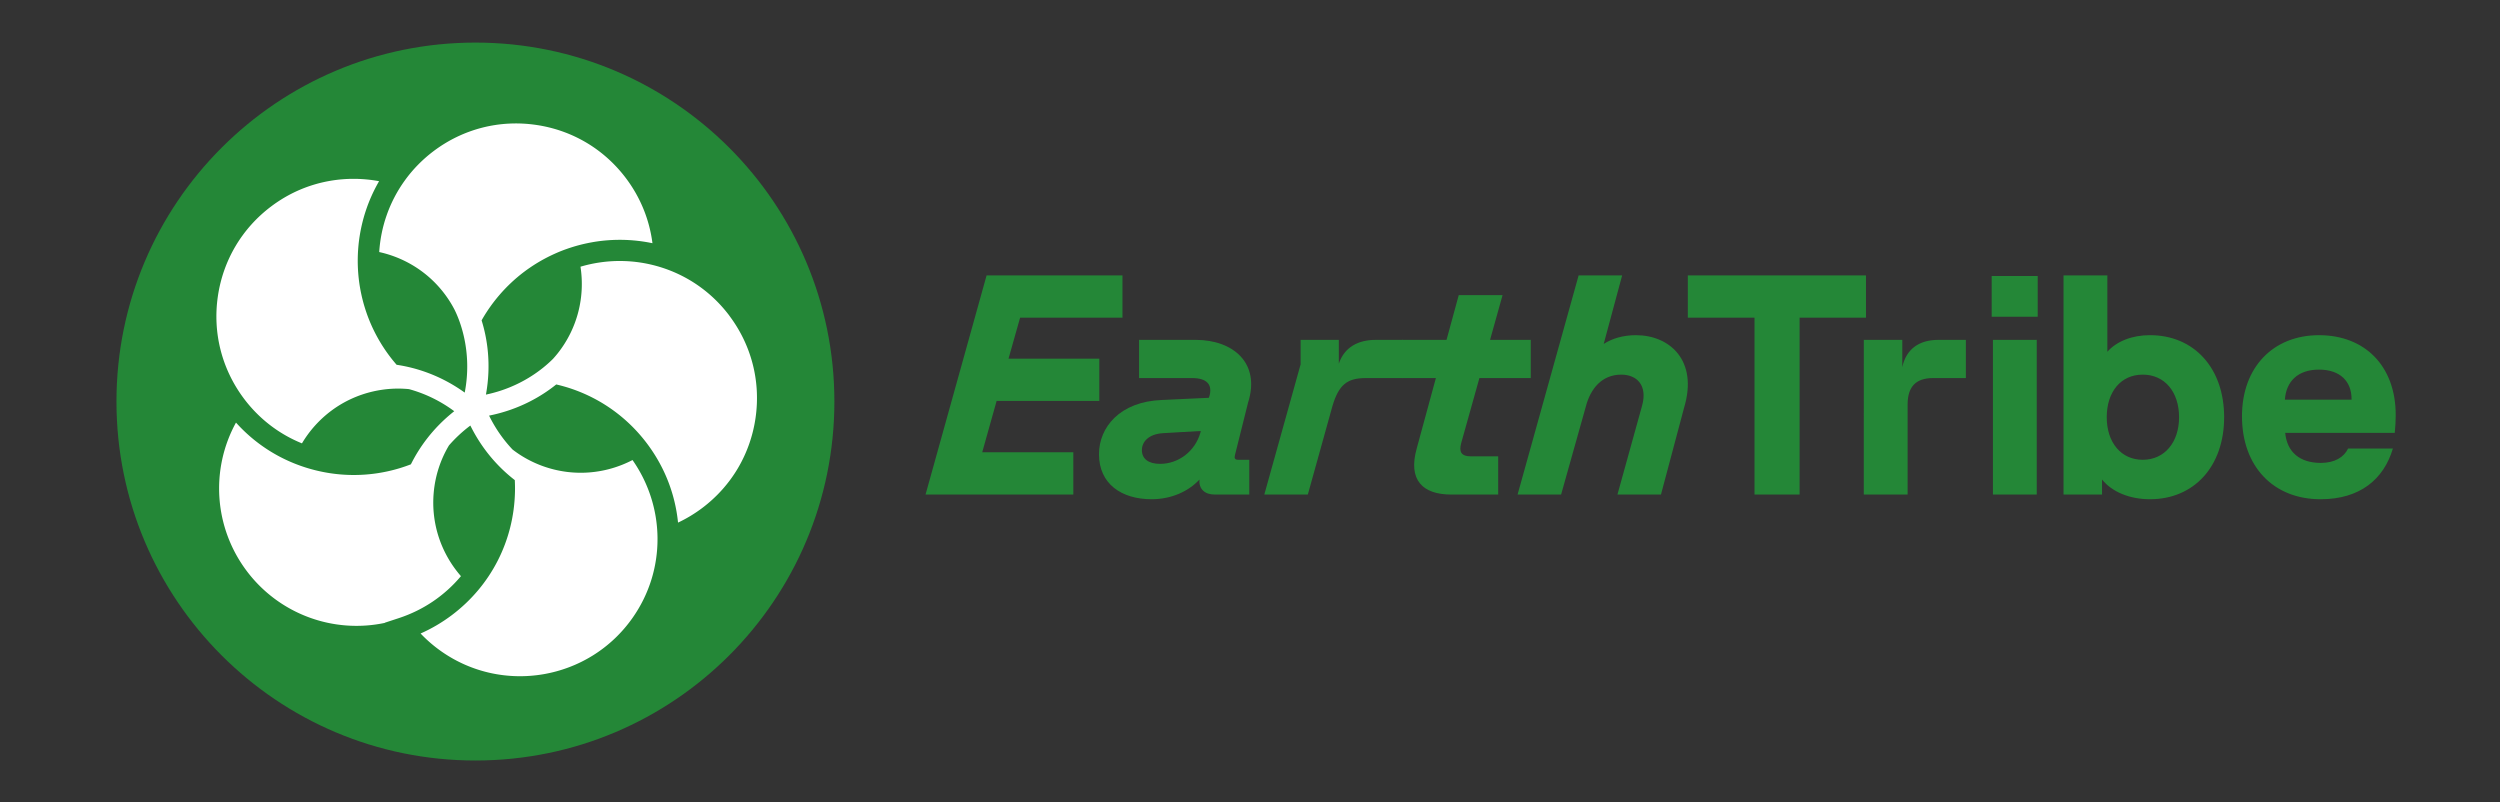 <svg xmlns="http://www.w3.org/2000/svg" viewBox="0 0 2876.38 923"><rect x="0" y="0" width="2876.38" height="923" fill="#333333" stroke="none"/><path fill="none" d="M0 0h2876.38v923H0z"/><circle cx="547" cy="462" r="413" fill="#248737"/><path fill="#fff" d="M839.23 363.26c-19.96-26.54-47.2-45.8-78.77-55.72-30.44-9.56-62.72-9.54-92.58-.68 5.28 34.1-3 70.2-26.03 99.45-1.79 2.27-3.66 4.43-5.56 6.55-11.67 11.69-37.39 32.82-77.2 41.15 6.45-35.44 1.34-65.17-4.98-85.42.64-1.12 1.27-2.25 1.93-3.36.17-.28.34-.57.51-.85.97-1.62 1.97-3.23 3-4.82.17-.26.34-.53.52-.79 1.05-1.62 2.13-3.22 3.24-4.81.13-.19.27-.38.41-.57 1.16-1.65 2.34-3.28 3.56-4.89.02-.02.03-.04.05-.06 2.36-3.13 4.83-6.17 7.39-9.14 8.53-9.9 18.12-18.89 28.64-26.8 1.4-1.05 2.81-2.08 4.23-3.08.46-.33.93-.64 1.4-.96.97-.67 1.94-1.34 2.92-1.99.55-.37 1.11-.72 1.67-1.09.9-.59 1.81-1.17 2.72-1.74.59-.37 1.19-.73 1.78-1.09.89-.54 1.79-1.08 2.69-1.61.61-.36 1.22-.7 1.83-1.05.91-.52 1.82-1.03 2.74-1.53.61-.33 1.21-.66 1.82-.98.94-.5 1.89-.99 2.84-1.48.59-.3 1.17-.6 1.76-.89 1.01-.5 2.03-.99 3.05-1.47.53-.25 1.07-.51 1.6-.76 1.19-.55 2.38-1.07 3.57-1.6.38-.16.75-.34 1.13-.5 3.2-1.37 6.43-2.64 9.69-3.82l1.11-.39c1.25-.44 2.5-.88 3.76-1.29.51-.17 1.02-.32 1.52-.49 1.13-.36 2.27-.72 3.4-1.06.56-.17 1.12-.33 1.68-.49 1.1-.32 2.2-.63 3.3-.92.58-.15 1.16-.31 1.74-.46a200 200 0 0 1 5.03-1.22c1.14-.26 2.28-.51 3.42-.74.54-.11 1.08-.23 1.62-.34q1.845-.36 3.69-.69c.46-.08.91-.17 1.37-.25 1.46-.25 2.93-.48 4.4-.69.22-.03.45-.07.67-.1q5.205-.735 10.44-1.17c.31-.02.62-.04.93-.07 1.4-.11 2.8-.21 4.2-.28.49-.03.97-.04 1.46-.07 1.23-.06 2.46-.11 3.7-.14l1.67-.03q1.755-.03 3.51-.03c.58 0 1.17 0 1.75.01 1.15.01 2.31.04 3.46.07l1.76.06c1.17.05 2.34.11 3.5.18.56.03 1.13.06 1.69.1 1.23.08 2.46.19 3.69.3.49.04.99.08 1.48.13 1.43.14 2.87.3 4.3.47.28.03.57.06.85.1 3.47.44 6.94.98 10.39 1.61.45.08.9.18 1.35.27 1.01.2 2.03.38 3.04.6-3.44-27.06-13.83-52.64-30.46-74.76-25.37-33.73-62.35-55.55-104.14-61.46-41.78-5.91-83.37 4.81-117.1 30.17-12.84 9.66-24.06 21.1-33.35 34.02-17.73 24.64-27.49 53.21-29.32 82.19 33.64 7.4 64.25 28.12 83.2 60.08 1.12 1.89 2.17 3.8 3.18 5.72 5.43 10.67 21.36 47.44 11.99 95.91-28.74-20.65-57.3-28.89-78.37-32-.91-1.05-1.81-2.13-2.7-3.21-.46-.56-.94-1.11-1.39-1.67-1.37-1.69-2.71-3.4-4.02-5.14-.61-.81-1.22-1.64-1.86-2.52-.65-.9-1.32-1.85-2.03-2.86 0 0-.01-.02-.02-.02-1.19-1.7-2.33-3.42-3.45-5.15-.11-.18-.23-.35-.35-.53-1.06-1.65-2.09-3.32-3.09-4.99-.16-.26-.32-.52-.47-.79q-1.455-2.46-2.82-4.95c-.16-.3-.33-.6-.49-.9-.9-1.65-1.77-3.32-2.61-4.99l-.45-.9c-.84-1.7-1.66-3.4-2.45-5.12-.12-.25-.23-.51-.34-.76-.8-1.78-1.58-3.56-2.33-5.36-.06-.14-.11-.29-.17-.43-.73-1.79-1.44-3.58-2.11-5.38-.06-.16-.12-.31-.18-.47-.67-1.8-1.3-3.62-1.91-5.44-.09-.28-.19-.56-.28-.84-.58-1.76-1.13-3.53-1.66-5.3l-.3-1.01c-.51-1.75-.99-3.51-1.44-5.27l-.27-1.05c-.45-1.77-.87-3.55-1.26-5.33l-.21-.96c-.39-1.82-.76-3.65-1.09-5.48-.04-.24-.08-.48-.13-.72-.33-1.87-.64-3.74-.92-5.61-.02-.12-.04-.24-.05-.36q-.405-2.835-.72-5.67l-.09-.78c-.2-1.83-.36-3.67-.51-5.51-.03-.34-.05-.68-.08-1.02-.13-1.8-.23-3.6-.31-5.4-.02-.37-.03-.74-.04-1.11-.07-1.8-.11-3.59-.12-5.39v-1.06c0-1.83.02-3.65.07-5.48 0-.29.02-.59.03-.88.06-1.89.15-3.79.27-5.68.01-.16.02-.32.04-.48.13-1.87.28-3.73.46-5.59.02-.2.03-.39.05-.59.19-1.87.41-3.74.66-5.6l.12-.92c.25-1.81.53-3.61.83-5.41l.18-1.05c.31-1.78.65-3.56 1.01-5.33.07-.35.15-.7.22-1.05.38-1.79.78-3.57 1.21-5.35.07-.31.15-.61.23-.92.45-1.83.93-3.65 1.44-5.47l.18-.62a177 177 0 0 1 1.68-5.55c.03-.08.05-.16.07-.24.6-1.87 1.24-3.73 1.9-5.59l.24-.69c.64-1.78 1.32-3.54 2.02-5.3.12-.29.23-.59.35-.88.7-1.73 1.42-3.44 2.18-5.15.14-.31.27-.62.41-.93.76-1.71 1.55-3.4 2.37-5.09.14-.28.28-.57.42-.85.84-1.72 1.71-3.42 2.61-5.12.11-.22.23-.43.35-.65.95-1.76 1.92-3.52 2.93-5.26l.03-.06c-9.68-1.81-19.54-2.72-29.38-2.72-8.87 0-17.72.74-26.44 2.22-24.95 4.25-47.93 14.17-68.31 29.5-33.54 25.23-55.34 62-61.37 103.53-6.03 41.51 4.37 82.93 29.3 116.64l.78 1.07c17.36 23.08 40.25 40.68 66.69 51.39 17.38-29.21 46.15-51.56 81.9-59.75 13.89-3.18 27.77-3.97 41.21-2.66 15.69 4.3 33.94 11.94 52.1 25.41-25.26 19.92-40.63 42.53-49.87 61.11a183 183 0 0 1-13.01 4.49c-35.4 10.69-72.81 10.39-108.2-.86-31.04-9.87-58.43-27.59-80.04-51.65-29.59 53.99-25.26 120.74 12.4 170.8 37.24 49.51 99.4 72.27 158.94 59.65l-.13-.17 16.22-5.32c28.11-9.23 52.55-25.8 71.41-48.26-22.32-25.57-34.61-59.81-31.32-96.28 1.79-19.81 8-38.15 17.54-54.16 6.78-7.79 14.89-15.57 24.6-22.84 14.73 29.78 34.43 49.86 51.13 62.77.22 4.35.3 8.72.21 13.12-1.11 56.49-27.62 108.35-72.72 142.28-11.2 8.42-23.21 15.48-35.88 21.09 7.17 7.54 15.08 14.38 23.67 20.42 71.25 50.13 170 32.96 220.13-38.29 19.11-27.16 29.06-59 28.79-92.1-.27-32.46-10.57-63.66-28.76-89.61-30.48 15.86-67.15 19.63-102.13 7.36a128.4 128.4 0 0 1-35.88-19.44c-9.54-10.09-19.11-22.93-27.01-39.03 35.03-7.01 60.66-22.5 77.27-35.86a180 180 0 0 1 18.47 5.29c34.31 11.88 64.03 33.55 85.94 62.67 20.21 26.86 32.39 58.03 35.71 90.99 9.77-4.6 19.07-10.21 27.79-16.76 33.72-25.37 55.55-62.35 61.46-104.14s-4.81-83.37-30.18-117.1Z"/><g fill="#248737"><path d="M1135.13 316.84h156.34v48.63h-117.79l-13.33 47.19h104.46v48.63h-118.15l-16.57 59.08h104.82V569h-170.02zm129.32 205.68c0-30.98 24.14-60.52 72.4-62.32l54.03-2.52c5.4-15.49-2.88-22.69-19.09-22.69h-61.24v-43.95h65.2c42.51 0 74.93 26.3 60.16 72.4l-15.13 60.52c-.72 3.24 0 5.04 3.6 5.04h12.97v39.99h-39.99c-10.81 0-18.37-6.12-17.29-17.29-12.61 13.69-32.42 22.69-55.11 22.69-34.22 0-60.52-17.29-60.52-51.87Zm70.24 11.17c21.25 0 40.34-14.41 46.47-36.02l.36-1.8-43.59 2.52c-16.57 1.08-24.14 10.09-24.14 19.45 0 10.08 7.57 15.85 20.89 15.85Zm161.74-114.55v-28.1h43.95v27.38c6.48-19.09 22.33-27.38 42.51-27.38h31.34v43.95h-42.87c-21.61 0-30.98 7.92-38.18 31.7l-28.46 102.3h-50.07l41.79-149.85Z"/><path d="m1630.09 515.68 21.97-80.69h-38.54v-43.95h50.79l14.05-51.51h50.43l-14.41 51.51h46.83v43.95h-59.08l-20.89 74.57c-2.88 10.45 0 15.49 11.17 15.49h31.34V569h-54.03c-32.78 0-50.07-16.57-39.62-53.31Zm186.21-198.84h50.07l-21.25 78.89c10.09-6.48 22.69-10.09 37.1-10.09 38.9 0 71.69 29.18 55.47 83.21l-26.66 100.14h-50.07l28.46-102.66c6.12-22.69-5.76-35.3-24.13-35.3-21.97 0-35.3 15.85-40.7 36.74l-28.46 101.22h-50.07l70.24-252.16Zm202.36 48.63h-76.73v-48.63h204.97v48.63h-76.37V569h-51.87zm125.72 25.57h44.31v31.34c4.32-20.17 18.73-31.34 41.43-31.34h31.7v43.95H2224c-19.81 0-29.18 10.09-29.18 30.26v103.74h-50.43V391.04Zm147.15-73.48h52.95v46.83h-52.95zm1.44 73.48h50.43v177.95h-50.43zm125.54 160.66v17.29h-44.31V316.83h50.43v87.89c10.81-12.25 28.82-19.09 48.99-19.09 50.79 0 85.37 37.82 85.37 94.38s-34.58 94.38-85.37 94.38c-23.05 0-43.59-8.28-55.11-22.69m88.62-71.68c0-29.18-16.57-48.99-41.79-48.99s-41.43 19.81-41.43 48.99 16.57 48.99 41.43 48.99 41.79-19.81 41.79-48.99m72.39-1.08c0-56.55 36.02-93.3 88.62-93.3s88.25 35.3 88.25 91.86c0 6.48-.36 12.97-1.08 20.53h-126.08c2.16 22.33 16.93 34.58 41.07 34.58 16.21 0 26.66-6.84 31.34-16.57h51.51c-10.45 35.3-37.82 58.36-83.21 58.36-54.39 0-90.42-37.82-90.42-95.46m126.08-19.1v-.72c0-20.17-12.97-33.86-37.46-33.86s-37.82 13.69-39.27 34.58z"/></g><path fill="none" d="M2869.38 923H0V0h2869.38"/></svg>